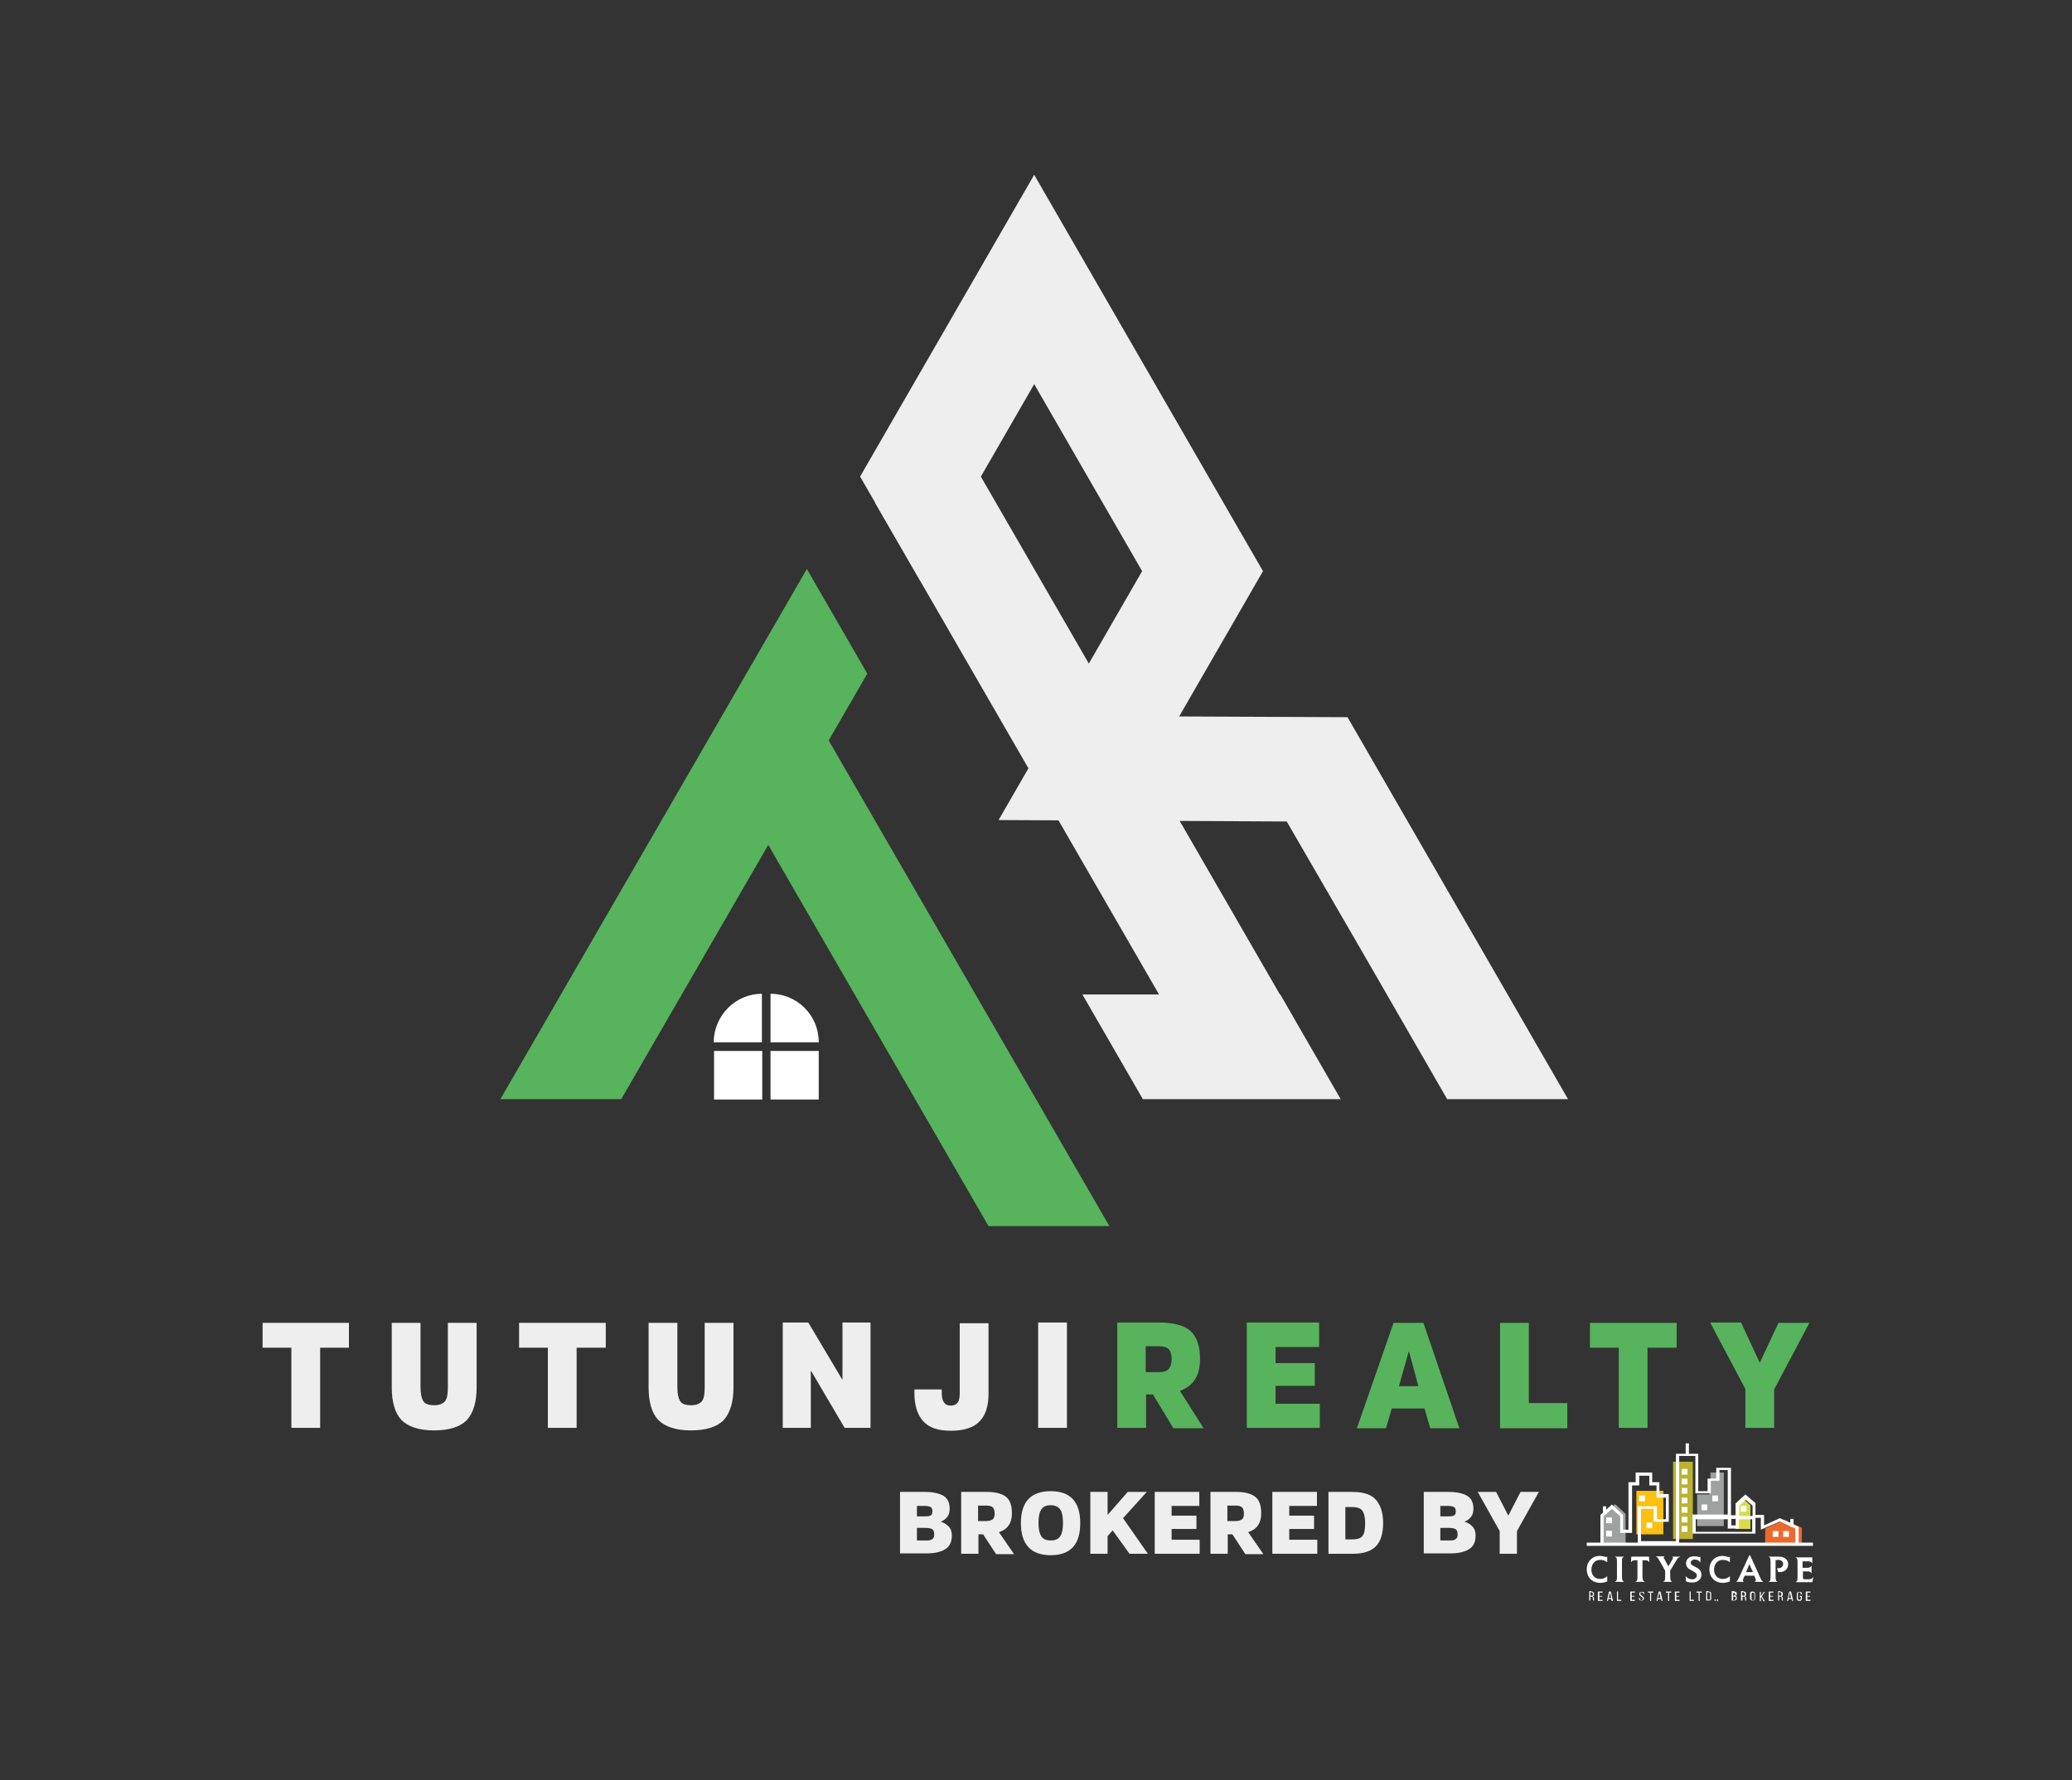 <?xml version="1.0" encoding="utf-8"?>
<!-- Generator: Adobe Illustrator 27.0.0, SVG Export Plug-In . SVG Version: 6.00 Build 0)  -->
<svg version="1.1" id="Layer_1" xmlns="http://www.w3.org/2000/svg" xmlns:xlink="http://www.w3.org/1999/xlink" x="0px" y="0px"
	 viewBox="0 0 576 495" style="enable-background:new 0 0 576 495;" xml:space="preserve">
<rect x="0" y="0" width="576" height="495" fill="#333333" stroke="none"/>
<style type="text/css">
	.st0{fill:#9FA1A1;}
	.st1{fill:#FBC010;}
	.st2{fill:#BBB230;}
	.st3{fill:#D8DC49;}
	.st4{fill:#EC692E;}
	.st5{fill:#FFFFFF;}
	.st6{fill:#EEEEEE;}
	.st7{fill:#57B35C;}
</style>
<g>
	<polygon class="st0" points="449,418.2 451.9,420.9 451.9,429.2 445.5,429.2 445.6,421.3 	"/>
</g>
<g>
	<rect x="454.9" y="414.5" class="st1" width="7.5" height="12.1"/>
</g>
<g>
	<rect x="465.1" y="406.4" class="st2" width="5.5" height="21.5"/>
</g>
<g>
	<polygon class="st0" points="471.8,415.5 471.8,424.3 479.2,424.3 479.2,409.4 475.5,409.4 475.5,411.6 475.2,411.6 475.2,415.5 	
		"/>
</g>
<g>
	<polygon class="st3" points="484.3,416.4 486.6,418.5 486.6,425.1 482.5,425.1 482.5,418.1 	"/>
</g>
<g>
	<polygon class="st4" points="496,422.5 500.9,424.8 500.9,429.4 490.7,429.4 490.7,425 	"/>
</g>
<g>
	<g>
		<g>
			<path class="st5" d="M446.8,439.7c-0.6,0.2-1.3,0.4-1.9,0.4c-2.4,0-3.8-1.7-3.8-3.7c0-1.4,0.6-2.6,1.7-3.3c0.7-0.4,1.3-0.5,2-0.5
				c0.7,0,1.4,0.3,1.7,0.3c0.1,0,0.2,0,0.2-0.1h0.1v1.5h-0.1c-0.5-0.4-1.1-0.6-1.9-0.6c-1.4,0-2.4,1.1-2.4,2.7
				c0,1.5,0.9,2.6,2.4,2.6c0.7,0,1.4-0.2,1.9-0.7l0.1,0L446.8,439.7z"/>
		</g>
		<g>
			<path class="st5" d="M450.2,439.8c-0.4,0-0.9,0-1.2,0v-0.1c0.5-0.1,0.5-0.6,0.5-1.5v-3.8c0-0.9,0-1.4-0.5-1.5v-0.1
				c0.4,0,0.8,0,1.2,0c0.4,0,0.8,0,1.2,0v0.1c-0.5,0.1-0.5,0.6-0.5,1.5v3.8c0,1,0.1,1.4,0.5,1.5v0.1
				C451.1,439.9,450.6,439.8,450.2,439.8z"/>
		</g>
		<g>
			<path class="st5" d="M458.4,434.3c-0.2-0.4-0.5-0.5-1.2-0.5h-0.6v4.4c0,1,0.1,1.4,0.6,1.5v0.1c-0.4,0-0.8,0-1.3,0
				c-0.4,0-0.8,0-1.2,0v-0.1c0.5-0.1,0.5-0.6,0.5-1.5v-4.4h-0.5c-0.7,0-1,0.1-1.2,0.5h-0.1l0.1-1.5h4.9l0.1,1.5H458.4z"/>
		</g>
		<g>
			<path class="st5" d="M466.1,433.7l-1.8,3v1.5c0,1,0.1,1.4,0.5,1.5v0.1c-0.4,0-0.8,0-1.2,0s-0.8,0-1.2,0v-0.1
				c0.5-0.1,0.5-0.6,0.5-1.5v-1.5l-1.7-3c-0.3-0.5-0.5-0.8-0.8-0.9v-0.1c0.3,0,0.7,0,1,0c0.4,0,0.9,0,1.3,0v0.1
				c-0.1,0-0.2,0.1-0.2,0.2c0,0.1,0,0.2,0.1,0.3l1.2,2.2l1.2-2.1c0-0.1,0.1-0.2,0.1-0.3c0-0.1-0.1-0.2-0.2-0.2v-0.1
				c0.4,0,0.8,0,1.2,0c0.3,0,0.6,0,1,0v0.1C466.5,433,466.4,433.2,466.1,433.7z"/>
		</g>
		<g>
			<path class="st5" d="M470.4,440c-0.6,0-1.1-0.1-1.7-0.3l-0.1-1.4l0.1,0c0.4,0.5,1,0.8,1.7,0.8c0.7,0,1.3-0.4,1.3-1.1
				c0-0.6-0.4-0.8-2.2-1.8c-0.4-0.2-0.8-0.9-0.8-1.5c0-1.2,0.9-2,2.2-2c0.8,0,1.3,0.2,1.5,0.2c0.1,0,0.2,0,0.2-0.1h0.1v1.5h-0.1
				c-0.4-0.5-0.9-0.7-1.5-0.7c-0.6,0-1.1,0.4-1.1,0.9c0,1.2,3,1,3,3.4C472.9,439.2,471.9,440,470.4,440z"/>
		</g>
		<g>
			<path class="st5" d="M480.9,439.7c-0.6,0.2-1.3,0.4-1.9,0.4c-2.4,0-3.8-1.7-3.8-3.7c0-1.4,0.6-2.6,1.7-3.3c0.7-0.4,1.3-0.5,2-0.5
				c0.7,0,1.4,0.3,1.7,0.3c0.1,0,0.2,0,0.2-0.1h0.1v1.5h-0.1c-0.5-0.4-1.1-0.6-1.9-0.6c-1.4,0-2.4,1.1-2.4,2.7
				c0,1.5,0.9,2.6,2.4,2.6c0.7,0,1.4-0.2,1.9-0.7l0.1,0L480.9,439.7z"/>
		</g>
		<g>
			<path class="st5" d="M489.1,439.8c-0.4,0-0.9,0-1.3,0v-0.1c0.2,0,0.3-0.1,0.3-0.4c0-0.1-0.1-0.3-0.1-0.4l-0.3-0.8H485l-0.4,0.9
				c0,0.1-0.1,0.3-0.1,0.4c0,0.2,0.1,0.3,0.3,0.3v0.1c-0.4,0-0.8,0-1.2,0c-0.3,0-0.6,0-0.9,0v-0.1c0.3-0.1,0.4-0.4,0.6-0.8l3-6.5
				h0.2l3,6.6c0.2,0.4,0.3,0.6,0.6,0.7v0.1C489.7,439.9,489.4,439.8,489.1,439.8z M486.3,434.9l-0.9,2.2h1.9L486.3,434.9z"/>
		</g>
		<g>
			<path class="st5" d="M494.8,437.1c-0.2,0-0.4,0-0.5-0.1l-0.3-1l0.1,0c0.1,0,0.3,0,0.4,0c0.6,0,1.2-0.4,1.2-1.2
				c0-0.6-0.5-1.1-1.4-1.1c-0.3,0-0.5,0.1-0.7,0.1v4.4c0,1,0.1,1.5,0.5,1.5v0.1c-0.4,0-0.9,0-1.2,0c-0.4,0-0.8,0-1.2,0v-0.1
				c0.5-0.1,0.5-0.6,0.5-1.5v-3.8c0-0.9,0-1.4-0.5-1.5v-0.1h2.4c0.7,0,1.3,0,1.6,0.2c0.9,0.3,1.4,1,1.4,1.9
				C497.1,436.2,496.1,437.1,494.8,437.1z"/>
		</g>
		<g>
			<path class="st5" d="M503.8,439.9h-4.6v-0.1c0.5-0.1,0.5-0.6,0.5-1.5v-3.7c0-0.9,0-1.4-0.5-1.5v-0.1h4.6v1.6h-0.1
				c-0.2-0.4-0.5-0.5-1.2-0.5h-1.4v1.8h1.2c0.7,0,1-0.1,1.2-0.5h0.1c0,0.3,0,0.7,0,1c0,0.3,0,0.7,0,1h-0.1c-0.1-0.4-0.5-0.5-1.1-0.5
				h-1.2v1.6c0,0.6,0.2,0.6,0.8,0.6h0.7c0.8,0,1.1-0.2,1.3-0.6l0.1,0L503.8,439.9z"/>
		</g>
	</g>
	<g>
		<g>
			<path class="st5" d="M442.4,442.5c0.5,0,0.7,0.2,0.7,0.6v0.2c0,0.3-0.1,0.5-0.4,0.5c0.3,0.1,0.4,0.3,0.4,0.5v0.4
				c0,0.1,0,0.2,0.1,0.3h-0.3c0-0.1-0.1-0.1-0.1-0.3v-0.4c0-0.3-0.2-0.4-0.5-0.4h-0.2v1.1h-0.3v-2.6H442.4z M442.4,443.7
				c0.3,0,0.4-0.1,0.4-0.4v-0.2c0-0.2-0.1-0.4-0.4-0.4h-0.3v0.9H442.4z"/>
		</g>
		<g>
			<path class="st5" d="M445.4,443.6v0.3h-0.8v0.9h0.9v0.3h-1.3v-2.6h1.3v0.3h-0.9v0.9H445.4z"/>
		</g>
		<g>
			<path class="st5" d="M447.1,444.6l-0.1,0.5h-0.3l0.6-2.6h0.5l0.6,2.6H448l-0.1-0.5H447.1z M447.2,444.3h0.7l-0.3-1.5L447.2,444.3
				z"/>
		</g>
		<g>
			<path class="st5" d="M449.5,445.1v-2.6h0.3v2.3h0.9v0.3H449.5z"/>
		</g>
		<g>
			<path class="st5" d="M454.4,443.6v0.3h-0.8v0.9h0.9v0.3h-1.3v-2.6h1.3v0.3h-0.9v0.9H454.4z"/>
		</g>
		<g>
			<path class="st5" d="M457.1,443.1L457.1,443.1l-0.3,0.1v-0.1c0-0.2-0.1-0.4-0.4-0.4c-0.2,0-0.4,0.1-0.4,0.4c0,0.6,1,0.6,1,1.3
				c0,0.4-0.2,0.6-0.7,0.6c-0.5,0-0.7-0.3-0.7-0.6v-0.1h0.3v0.2c0,0.2,0.1,0.4,0.4,0.4c0.2,0,0.4-0.1,0.4-0.4c0-0.6-1-0.6-1-1.3
				c0-0.4,0.2-0.6,0.7-0.6C456.9,442.5,457.1,442.7,457.1,443.1z"/>
		</g>
		<g>
			<path class="st5" d="M458.7,445.1v-2.3h-0.6v-0.3h1.5v0.3h-0.6v2.3H458.7z"/>
		</g>
		<g>
			<path class="st5" d="M460.9,444.6l-0.1,0.5h-0.3l0.6-2.6h0.5l0.6,2.6h-0.3l-0.1-0.5H460.9z M460.9,444.3h0.7l-0.3-1.5
				L460.9,444.3z"/>
		</g>
		<g>
			<path class="st5" d="M463.7,445.1v-2.3h-0.6v-0.3h1.5v0.3h-0.6v2.3H463.7z"/>
		</g>
		<g>
			<path class="st5" d="M466.8,443.6v0.3h-0.8v0.9h0.9v0.3h-1.3v-2.6h1.3v0.3h-0.9v0.9H466.8z"/>
		</g>
		<g>
			<path class="st5" d="M469.7,445.1v-2.6h0.3v2.3h0.9v0.3H469.7z"/>
		</g>
		<g>
			<path class="st5" d="M472.2,445.1v-2.3h-0.6v-0.3h1.5v0.3h-0.6v2.3H472.2z"/>
		</g>
		<g>
			<path class="st5" d="M475,442.5c0.5,0,0.7,0.2,0.7,0.6v1.3c0,0.4-0.2,0.6-0.7,0.6h-0.7v-2.6H475z M475,444.8
				c0.2,0,0.4-0.1,0.4-0.4v-1.3c0-0.2-0.1-0.4-0.4-0.4h-0.4v2H475z"/>
		</g>
		<g>
			<path class="st5" d="M477.4,445.1h-0.1v-0.4h0.3v0.3l-0.2,0.3h-0.1L477.4,445.1z"/>
		</g>
		<g>
			<path class="st5" d="M482.1,442.5c0.5,0,0.7,0.2,0.7,0.6v0.1c0,0.3-0.1,0.4-0.4,0.5c0.3,0.1,0.4,0.3,0.4,0.5v0.2
				c0,0.4-0.2,0.6-0.7,0.6h-0.7v-2.6H482.1z M482,443.6c0.3,0,0.4-0.1,0.4-0.3v-0.1c0-0.2-0.1-0.3-0.3-0.3h-0.3v0.8H482z
				 M482.1,444.8c0.3,0,0.4-0.1,0.4-0.3v-0.2c0-0.3-0.1-0.4-0.4-0.4h-0.3v1H482.1z"/>
		</g>
		<g>
			<path class="st5" d="M484.7,442.5c0.5,0,0.7,0.2,0.7,0.6v0.2c0,0.3-0.1,0.5-0.4,0.5c0.3,0.1,0.4,0.3,0.4,0.5v0.4
				c0,0.1,0,0.2,0.1,0.3h-0.3c0-0.1-0.1-0.1-0.1-0.3v-0.4c0-0.3-0.2-0.4-0.5-0.4h-0.2v1.1H484v-2.6H484.7z M484.6,443.7
				c0.3,0,0.4-0.1,0.4-0.4v-0.2c0-0.2-0.1-0.4-0.4-0.4h-0.3v0.9H484.6z"/>
		</g>
		<g>
			<path class="st5" d="M486.5,443.1c0-0.4,0.2-0.6,0.7-0.6c0.5,0,0.7,0.3,0.7,0.6v1.3c0,0.4-0.2,0.6-0.7,0.6
				c-0.5,0-0.7-0.3-0.7-0.6V443.1z M486.9,444.5c0,0.2,0.1,0.4,0.4,0.4c0.3,0,0.4-0.1,0.4-0.4v-1.3c0-0.2-0.1-0.4-0.4-0.4
				c-0.2,0-0.4,0.1-0.4,0.4V444.5z"/>
		</g>
		<g>
			<path class="st5" d="M489.7,444l-0.2,0.3v0.9h-0.3v-2.6h0.3v1.2l0.8-1.2h0.3l-0.8,1.2l0.8,1.4h-0.4L489.7,444z"/>
		</g>
		<g>
			<path class="st5" d="M492.9,443.6v0.3h-0.8v0.9h0.9v0.3h-1.3v-2.6h1.3v0.3h-0.9v0.9H492.9z"/>
		</g>
		<g>
			<path class="st5" d="M494.9,442.5c0.5,0,0.7,0.2,0.7,0.6v0.2c0,0.3-0.1,0.5-0.4,0.5c0.3,0.1,0.4,0.3,0.4,0.5v0.4
				c0,0.1,0,0.2,0.1,0.3h-0.3c0-0.1-0.1-0.1-0.1-0.3v-0.4c0-0.3-0.2-0.4-0.5-0.4h-0.2v1.1h-0.3v-2.6H494.9z M494.8,443.7
				c0.3,0,0.4-0.1,0.4-0.4v-0.2c0-0.2-0.1-0.4-0.4-0.4h-0.3v0.9H494.8z"/>
		</g>
		<g>
			<path class="st5" d="M497.2,444.6l-0.1,0.5h-0.3l0.6-2.6h0.5l0.6,2.6h-0.3l-0.1-0.5H497.2z M497.2,444.3h0.7l-0.3-1.5
				L497.2,444.3z"/>
		</g>
		<g>
			<path class="st5" d="M500.9,443.1v0.2h-0.3v-0.2c0-0.2-0.1-0.4-0.4-0.4c-0.2,0-0.4,0.1-0.4,0.4v1.3c0,0.2,0.1,0.4,0.4,0.4
				c0.3,0,0.4-0.1,0.4-0.4V444h-0.3v-0.3h0.6v0.8c0,0.4-0.2,0.6-0.7,0.6c-0.5,0-0.7-0.3-0.7-0.6v-1.3c0-0.4,0.2-0.6,0.7-0.6
				C500.7,442.5,500.9,442.7,500.9,443.1z"/>
		</g>
		<g>
			<path class="st5" d="M503.2,443.6v0.3h-0.8v0.9h0.9v0.3h-1.3v-2.6h1.3v0.3h-0.9v0.9H503.2z"/>
		</g>
		<g>
			<circle class="st5" cx="476.8" cy="444.9" r="0.2"/>
		</g>
	</g>
</g>
<g>
	<g>
		<rect x="441.1" y="428.9" class="st5" width="62.9" height="0.9"/>
	</g>
	<g>
		<path class="st5" d="M466.8,429.6h-11.5v-10.8h5.3v3.6h2.5v-6h-2.6V413h-2v-2.7h-2.8v2.7h-2v13.2h-3.3v-4.6l-2.3-2.1l-2.3,2.1v7.6
			h-0.9v-8l3.2-2.9l3.1,2.9v4.1h1.5v-13.2h2v-2.7h4.6v2.7h2v3.3h2.6v7.7h-4.2v-3.6h-3.5v9h9.7v-24.3h6.2v10.4h2.6v-3.5h2.4v-3h4.1
			v13.2h1.3v-3.3l2.7-2.5l2.8,2.4v3.3h2.4v2.9l4.4-2l5.2,2.4v4.5h-0.9v-4l-4.3-2l-5.3,2.3v-3.3H488v4.4h-17.5v-5.3h9.8v-12.4H478v3
			h-2.4v3.5h-4.3v-10.4h-4.5V429.6z M471.4,425.9h15.7v-3.5h-3.7v2.6h-3.1v-2.6h-8.9V425.9z M481.3,424.1h1.3v-1.8h-1.3V424.1z
			 M483.5,421.5h3.7v-2.9l-1.9-1.6l-1.8,1.7V421.5z"/>
	</g>
	<g>
		<rect x="497.7" y="422.3" class="st5" width="0.9" height="2.2"/>
	</g>
	<g>
		<rect x="468.6" y="401.3" class="st5" width="0.9" height="3.4"/>
	</g>
	<g>
		<rect x="445.6" y="418.8" class="st5" width="0.9" height="2.1"/>
	</g>
</g>
<g>
	<rect x="446.5" y="421.9" class="st5" width="1.6" height="1.6"/>
</g>
<g>
	<rect x="457.7" y="423.3" class="st5" width="1.6" height="1.6"/>
</g>
<g>
	<rect x="455.7" y="415.8" class="st5" width="1.6" height="1.6"/>
</g>
<g>
	<rect x="467.5" y="424.3" class="st5" width="1.6" height="1.6"/>
</g>
<g>
	<rect x="467.5" y="421.7" class="st5" width="1.6" height="1.6"/>
</g>
<g>
	<rect x="467.5" y="419" class="st5" width="1.6" height="1.6"/>
</g>
<g>
	<rect x="467.5" y="416.4" class="st5" width="1.6" height="1.6"/>
</g>
<g>
	<rect x="473" y="418.3" class="st5" width="1.6" height="1.6"/>
</g>
<g>
	<rect x="476" y="415.8" class="st5" width="1.6" height="1.6"/>
</g>
<g>
	<rect x="483.9" y="418.7" class="st5" width="1.6" height="1.6"/>
</g>
<g>
	<rect x="492.8" y="425.7" class="st5" width="1.6" height="1.6"/>
</g>
<g>
	<rect x="495.7" y="425.7" class="st5" width="1.6" height="1.6"/>
</g>
<g>
	<rect x="467.5" y="413.7" class="st5" width="1.6" height="1.6"/>
</g>
<g>
	<rect x="467.5" y="411.1" class="st5" width="1.6" height="1.6"/>
</g>
<g>
	<rect x="467.5" y="408.4" class="st5" width="1.6" height="1.6"/>
</g>
<g>
	<rect x="446.5" y="425.6" class="st5" width="1.6" height="1.6"/>
</g>
<g>
	<rect x="287.1" y="120.2" transform="matrix(0.866 -0.5 0.5 0.866 -65.474 179.216)" class="st6" width="29.1" height="183.1"/>
	<polygon class="st6" points="255.9,161.6 287.5,106.8 317.5,158.8 277.6,228 357.7,228.4 378.9,265 378.9,265 402.3,305.6 
		435.9,305.6 374.6,199.4 327.8,199.2 351.1,158.8 287.5,48.6 239.1,132.5 	"/>
	<polygon class="st6" points="317.7,305.6 372.7,305.6 355.9,276.5 300.9,276.5 	"/>
	<polygon class="st7" points="224.3,158.2 139.1,305.6 172.7,305.6 241.1,187.3 	"/>
	<polygon class="st7" points="308.4,340.9 226,198.3 200.8,212.8 274.8,340.9 	"/>
	<g>
		<path class="st5" d="M211.8,276.3L211.8,276.3v13.5h-13.4v-0.1C198.5,282.3,204.5,276.3,211.8,276.3z"/>
		<path class="st5" d="M214.2,276.3L214.2,276.3c7.4,0,13.4,6,13.4,13.4v0.1h-13.4V276.3z"/>
		<rect x="198.5" y="292.2" class="st5" width="13.4" height="13.5"/>
		<rect x="214.2" y="292.2" class="st5" width="13.4" height="13.5"/>
	</g>
	<g>
		<path class="st6" d="M97,367.8v6.9H89V397h-8v-22.3h-8v-6.9H97z"/>
		<path class="st6" d="M129.8,394.8c-1.8,1.9-4.9,2.9-9.1,2.9c-4.2,0-7.2-1-9.1-2.9c-1.8-1.9-2.7-5-2.7-9.1v-17.9h8v17.9
			c0,1.8,0.3,3.1,0.8,3.9s1.6,1.1,3,1.1c1.4,0,2.4-0.4,3-1.1s0.8-2,0.8-3.9v-17.9h8v17.9C132.5,389.8,131.6,392.8,129.8,394.8z"/>
		<path class="st6" d="M168.4,367.8v6.9h-8.1V397h-8v-22.3h-8v-6.9H168.4z"/>
		<path class="st6" d="M201.2,394.8c-1.8,1.9-4.9,2.9-9.1,2.9c-4.2,0-7.2-1-9.1-2.9c-1.8-1.9-2.7-5-2.7-9.1v-17.9h8v17.9
			c0,1.8,0.3,3.1,0.8,3.9s1.6,1.1,3,1.1c1.4,0,2.4-0.4,3-1.1s0.8-2,0.8-3.9v-17.9h8v17.9C203.9,389.8,203,392.8,201.2,394.8z"/>
		<path class="st6" d="M242,367.8V397h-7.2l-9.3-15.8h-0.1V397h-7.8v-29.3h7.1l9.4,15.8h0.1v-15.8H242z"/>
		<path class="st6" d="M261.8,386.2v1c0,1.2,0.2,2.1,0.6,2.7s1,0.9,1.9,0.9s1.5-0.3,1.9-0.8c0.4-0.5,0.6-1.4,0.6-2.6v-19.5h8v19.6
			c0,3.4-0.8,6-2.5,7.7c-1.6,1.7-4.3,2.6-8,2.6c-3.6,0-6.1-0.9-7.7-2.7c-1.6-1.8-2.4-4.4-2.4-7.8v-1H261.8z"/>
		<path class="st6" d="M296.6,367.8V397h-8v-29.3H296.6z"/>
		<path class="st7" d="M318.6,387.6v9.4h-8v-29.3h11.6c4.1,0,7,0.8,8.8,2.4c1.7,1.6,2.6,4.1,2.6,7.7v0.1c0,4.6-1.9,7.5-5.6,8.8
			l6.6,10.4h-8.4l-5.7-9.4H318.6z M318.5,381.5h3.6c1.4,0,2.3-0.3,2.8-0.9c0.5-0.6,0.8-1.5,0.8-2.7v-0.1c0-1.2-0.3-2.1-0.8-2.7
			c-0.5-0.5-1.5-0.8-2.8-0.8h-3.6V381.5z"/>
		<path class="st7" d="M366.7,367.8v6.7h-12.1v4.5h10.9v6.3h-10.9v5h12.3v6.7h-20.3v-29.3H366.7z"/>
		<path class="st7" d="M387.4,367.8h8.3l10,29.3h-8.1l-1.6-5.5h-9.1l-1.6,5.5h-8.1L387.4,367.8z M388.9,385.4h5.4l-2.6-9.6h-0.1
			L388.9,385.4z"/>
		<path class="st7" d="M435.7,390.1v7H417v-29.3h8v22.3H435.7z"/>
		<path class="st7" d="M466.1,367.8v6.9H458V397h-8v-22.3h-8v-6.9H466.1z"/>
		<path class="st7" d="M489.2,378.9l5.2-11.1h8.6l-9.8,18.5V397h-8v-10.8l-9.8-18.5h8.6L489.2,378.9z"/>
	</g>
</g>
<g>
	<path class="st6" d="M250.2,432v-17.2h6.8c2.4,0,4.1,0.4,5.3,1.1c1.1,0.7,1.7,1.9,1.7,3.5v0c0,1-0.2,1.8-0.7,2.4
		c-0.5,0.6-1.1,1-1.8,1.3v0c0.9,0.2,1.6,0.7,2.2,1.3c0.6,0.6,0.9,1.4,0.9,2.5v0c0,1.8-0.6,3.1-1.8,3.8c-1.2,0.8-3,1.2-5.3,1.2H250.2
		z M254.9,418.5v3.1h2.3c0.8,0,1.3-0.1,1.6-0.3c0.3-0.2,0.4-0.6,0.4-1.2v0c0-0.5-0.2-0.9-0.5-1.1c-0.4-0.2-0.9-0.3-1.6-0.3H254.9z
		 M254.9,424.9v3.4h2.6c0.8,0,1.4-0.1,1.7-0.4c0.4-0.3,0.5-0.7,0.5-1.3v-0.1c0-0.6-0.2-1.1-0.5-1.3s-0.9-0.4-1.8-0.4H254.9z"/>
	<path class="st6" d="M272,426.5v5.5h-4.8v-17.2h7.1c2.5,0,4.3,0.5,5.4,1.4c1.1,0.9,1.6,2.4,1.6,4.5v0.1c0,2.7-1.2,4.4-3.6,5.2
		l4.2,6.1h-5l-3.6-5.5H272z M271.9,422.9h2.3c0.8,0,1.4-0.2,1.8-0.5c0.4-0.4,0.5-0.9,0.5-1.6v-0.1c0-0.7-0.2-1.2-0.5-1.6
		c-0.3-0.3-1-0.5-1.8-0.5h-2.3V422.9z"/>
	<path class="st6" d="M292.1,432.4c-5.5,0-8.3-3-8.3-8.9v0c0-6,2.8-8.9,8.3-8.9c5.5,0,8.2,3,8.2,8.9v0
		C300.3,429.4,297.6,432.4,292.1,432.4z M292.1,428.3c1.3,0,2.2-0.4,2.7-1.3c0.5-0.8,0.7-2,0.7-3.6v0c0-1.6-0.2-2.8-0.7-3.6
		c-0.5-0.8-1.4-1.3-2.7-1.3c-1.3,0-2.2,0.4-2.7,1.3c-0.5,0.8-0.7,2-0.7,3.6v0c0,1.6,0.2,2.8,0.7,3.6
		C289.9,427.9,290.8,428.3,292.1,428.3z"/>
	<path class="st6" d="M318.8,414.8l-6.6,7.3l6.9,9.9H314l-4.7-6.5l-1.4,1.6v4.9h-4.8v-17.2h4.8v6.4l5.6-6.4H318.8z"/>
	<path class="st6" d="M333.4,414.8v3.9h-7.7v2.7h6.9v3.7h-6.9v3h7.8v3.9H321v-17.2H333.4z"/>
	<path class="st6" d="M341.3,426.5v5.5h-4.8v-17.2h7.1c2.5,0,4.3,0.5,5.4,1.4c1.1,0.9,1.6,2.4,1.6,4.5v0.1c0,2.7-1.2,4.4-3.6,5.2
		l4.2,6.1h-5l-3.6-5.5H341.3z M341.2,422.9h2.3c0.8,0,1.4-0.2,1.8-0.5c0.4-0.4,0.5-0.9,0.5-1.6v-0.1c0-0.7-0.2-1.2-0.5-1.6
		c-0.3-0.3-1-0.5-1.8-0.5h-2.3V422.9z"/>
	<path class="st6" d="M366.1,414.8v3.9h-7.7v2.7h6.9v3.7h-6.9v3h7.8v3.9h-12.5v-17.2H366.1z"/>
	<path class="st6" d="M376,432h-6.7v-17.2h6.6c3.1,0,5.3,0.7,6.6,2.2c1.3,1.5,2,3.6,2,6.4v0c0,2.8-0.6,5-1.9,6.4
		C381.2,431.3,379.1,432,376,432z M374,428h1.9c1.4,0,2.4-0.3,2.9-1c0.5-0.7,0.7-1.8,0.7-3.5v0c0-1.7-0.3-2.8-0.8-3.5
		c-0.5-0.7-1.5-1-3-1H374V428z"/>
	<path class="st6" d="M395.8,432v-17.2h6.8c2.4,0,4.1,0.4,5.3,1.1c1.1,0.7,1.7,1.9,1.7,3.5v0c0,1-0.2,1.8-0.7,2.4
		c-0.5,0.6-1.1,1-1.8,1.3v0c0.9,0.2,1.6,0.7,2.2,1.3c0.6,0.6,0.9,1.4,0.9,2.5v0c0,1.8-0.6,3.1-1.8,3.8c-1.2,0.8-3,1.2-5.3,1.2H395.8
		z M400.4,418.5v3.1h2.3c0.8,0,1.3-0.1,1.6-0.3c0.3-0.2,0.4-0.6,0.4-1.2v0c0-0.5-0.2-0.9-0.5-1.1c-0.4-0.2-0.9-0.3-1.6-0.3H400.4z
		 M400.4,424.9v3.4h2.6c0.8,0,1.4-0.1,1.7-0.4c0.4-0.3,0.5-0.7,0.5-1.3v-0.1c0-0.6-0.2-1.1-0.5-1.3s-0.9-0.4-1.8-0.4H400.4z"/>
	<path class="st6" d="M419.3,421.4l3.4-6.6h5.1l-6.1,10.9v6.3h-4.8v-6.3l-6.1-10.9h5.1L419.3,421.4z"/>
</g>
</svg>
